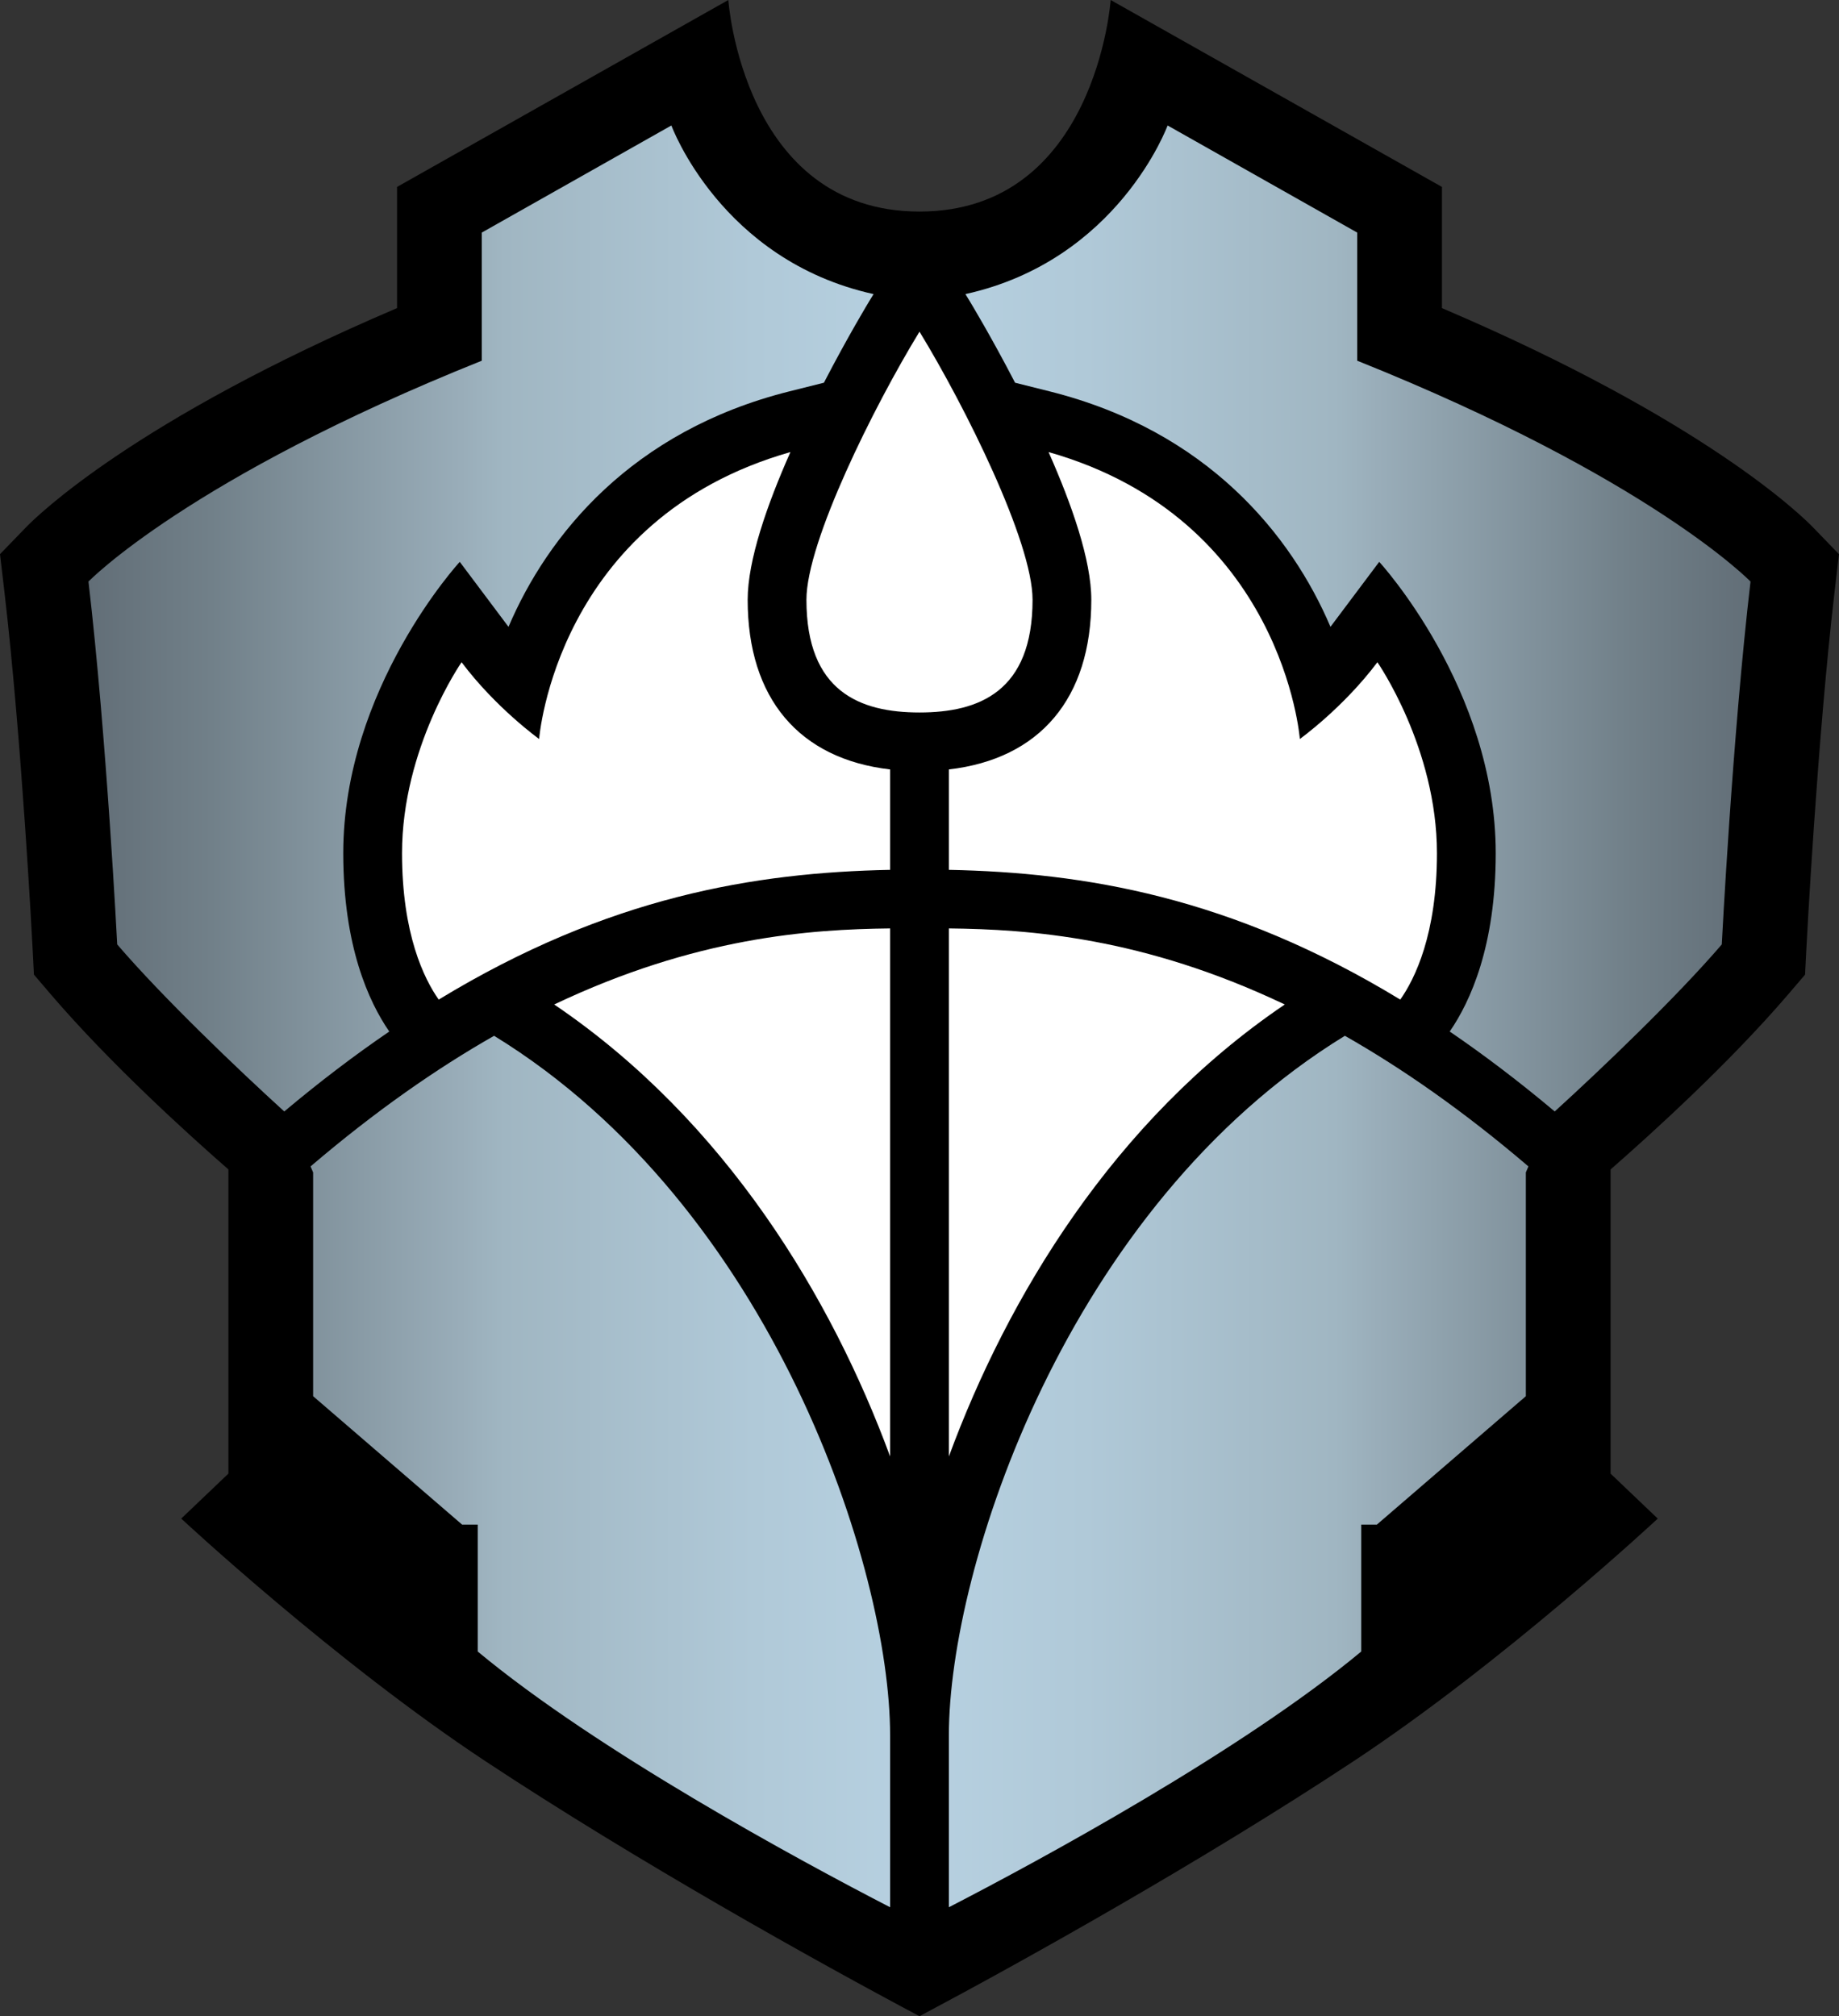 <?xml version="1.0" encoding="UTF-8" standalone="no"?>
<!-- Generator: Adobe Illustrator 15.1.0, SVG Export Plug-In . SVG Version: 6.00 Build 0)  -->

<svg
   version="1.1"
   id="Layer_1"
   x="0px"
   y="0px"
   width="150.001"
   height="164.478"
   viewBox="0 0 150.001 164.478"
   enable-background="new 0 0 160 180"
   xml:space="preserve"
   xmlns="http://www.w3.org/2000/svg"
   xmlns:svg="http://www.w3.org/2000/svg"><rect x="0" y="0" width="150.001" height="164.478" fill="#333333" stroke="none"/><defs
   id="defs12" />
<g
   id="Layer_1_1_"
   transform="translate(-4.583,-7.411)">
</g>
<g
   id="Layer_3"
   display="none"
   transform="translate(-4.583,-7.411)">
</g>
<g
   id="g12"
   transform="translate(-4.583,-7.411)">
	<path
   d="m 79.583,171.889 c 8.407,-4.461 23.085,-12.66 35.375,-20.781 12.315,-8.136 24.843,-19.812 24.843,-19.812 l -3.847,-3.667 v -24.817 c 3.364,-2.942 9.649,-8.645 14.435,-14.223 l 1.426,-1.668 0.11,-2.146 c 0.009,-0.171 0.873,-16.913 2.31,-29.195 l 0.349,-2.96 -2.122,-2.192 C 151.58,49.515 143.621,41.682 122.198,32.547 V 22.66 L 95.176,7.411 c 0,0 -1.191,17.259 -15.593,17.259 C 65.182,24.67 63.99,7.411 63.99,7.411 L 36.969,22.66 v 9.885 C 15.546,41.681 7.587,49.514 6.705,50.426 l -2.122,2.192 0.348,2.96 c 1.437,12.282 2.302,29.024 2.31,29.195 l 0.11,2.146 1.426,1.668 c 4.785,5.579 11.071,11.281 14.435,14.223 v 24.817 l -3.847,3.667 c 0,0 12.527,11.676 24.843,19.812 12.29,8.123 26.968,16.322 35.375,20.783 z"
   id="path1" />
	<linearGradient
   id="SVGID_1_"
   gradientUnits="userSpaceOnUse"
   x1="11.799"
   y1="90.323"
   x2="147.367"
   y2="90.323">
		<stop
   offset="0"
   style="stop-color:#626E77"
   id="stop1" />
		<stop
   offset="0.074"
   style="stop-color:#718089"
   id="stop2" />
		<stop
   offset="0.224"
   style="stop-color:#99ADB9"
   id="stop3" />
		<stop
   offset="0.25"
   style="stop-color:#A0B6C2"
   id="stop4" />
		<stop
   offset="0.4"
   style="stop-color:#B0C9D8"
   id="stop5" />
		<stop
   offset="0.5"
   style="stop-color:#B7D1E1"
   id="stop6" />
		<stop
   offset="0.6"
   style="stop-color:#B0C9D8"
   id="stop7" />
		<stop
   offset="0.75"
   style="stop-color:#A0B6C2"
   id="stop8" />
		<stop
   offset="0.776"
   style="stop-color:#99ADB9"
   id="stop9" />
		<stop
   offset="0.925"
   style="stop-color:#718089"
   id="stop10" />
		<stop
   offset="1"
   style="stop-color:#626E77"
   id="stop11" />
	</linearGradient>
	<path
   fill="url(#SVGID_1_)"
   d="m 36.334,91.561 c -2.779,1.898 -5.63,4.055 -8.565,6.521 -3.776,-3.434 -9.938,-9.323 -13.626,-13.626 0,0 -0.865,-16.967 -2.344,-29.602 0,0 8.143,-8.424 32.082,-18.018 V 26.384 l 15.464,-8.737 c 0,0 4.024,11.004 16.493,13.756 l -0.346,0.566 c -0.042,0.067 -1.731,2.852 -3.705,6.663 -1.291,0.324 -2.825,0.708 -2.825,0.708 C 56.081,42.572 49.24,51.08 46.06,58.548 l -3.976,-5.302 c 0,0 -9.502,10.319 -9.502,23.768 0,7.563 2.064,12.096 3.752,14.547 z m 8.551,0.348 c -4.678,2.661 -9.679,6.138 -14.971,10.656 l 0.209,0.491 v 18.254 l 12.152,10.475 h 1.275 v 10.354 c 9.734,8.092 26.12,16.984 33.635,20.861 v -14.047 c 0.001,-13.533 -9.537,-43.072 -32.3,-57.044 z m 77.947,-0.348 c 2.779,1.898 5.631,4.055 8.564,6.521 3.777,-3.434 9.938,-9.323 13.627,-13.626 0,0 0.865,-16.967 2.344,-29.602 0,0 -8.143,-8.424 -32.082,-18.018 V 26.384 L 99.821,17.647 c 0,0 -4.024,11.004 -16.493,13.756 l 0.346,0.566 c 0.041,0.067 1.731,2.852 3.705,6.663 1.291,0.324 2.824,0.708 2.824,0.708 12.883,3.231 19.723,11.739 22.902,19.207 l 3.977,-5.302 c 0,0 9.502,10.319 9.502,23.768 0,7.564 -2.064,12.097 -3.752,14.548 z M 81.98,148.953 V 163 c 7.515,-3.877 23.9,-12.77 33.635,-20.861 v -10.354 h 1.275 l 12.152,-10.475 v -18.254 l 0.209,-0.491 C 123.958,98.046 118.958,94.57 114.28,91.909 91.518,105.881 81.98,135.42 81.98,148.953 Z"
   id="path11"
   style="fill:url(#SVGID_1_)" />
	<path
   fill="#ffffff"
   d="m 79.583,34.468 c 3.714,6.081 9.222,17.143 9.222,21.869 0,7.493 -4.361,9.197 -9.222,9.197 -4.86,0 -9.222,-1.705 -9.222,-9.197 0,-4.726 5.508,-15.788 9.222,-21.869 z M 49.787,89.355 c 14.007,9.49 22.643,23.963 27.399,36.869 V 83.149 c -6.539,0.074 -15.843,0.709 -27.399,6.206 z M 77.186,70.18 C 69.773,69.322 65.568,64.393 65.568,56.337 c 0,-3.222 1.584,-7.759 3.487,-12.047 v 0 c -19.137,5.444 -20.497,23.406 -20.497,23.406 0,0 -3.53,-2.534 -6.326,-6.262 0,0 -4.857,6.991 -4.857,15.58 0,6.616 1.809,10.262 2.991,11.942 13.838,-8.419 25.81,-10.361 36.82,-10.585 z m 4.794,12.969 v 43.075 C 86.736,113.318 95.372,98.845 109.378,89.355 97.822,83.858 88.52,83.223 81.98,83.149 Z m 0,-4.778 c 11.01,0.224 22.981,2.166 36.819,10.585 1.183,-1.681 2.991,-5.327 2.991,-11.942 0,-8.589 -4.857,-15.58 -4.857,-15.58 -2.797,3.729 -6.326,6.262 -6.326,6.262 0,0 -1.359,-17.962 -20.496,-23.406 v 0 c 1.902,4.288 3.486,8.825 3.486,12.047 0,8.056 -4.205,12.985 -11.617,13.843 z"
   id="path12" />
</g>
</svg>

